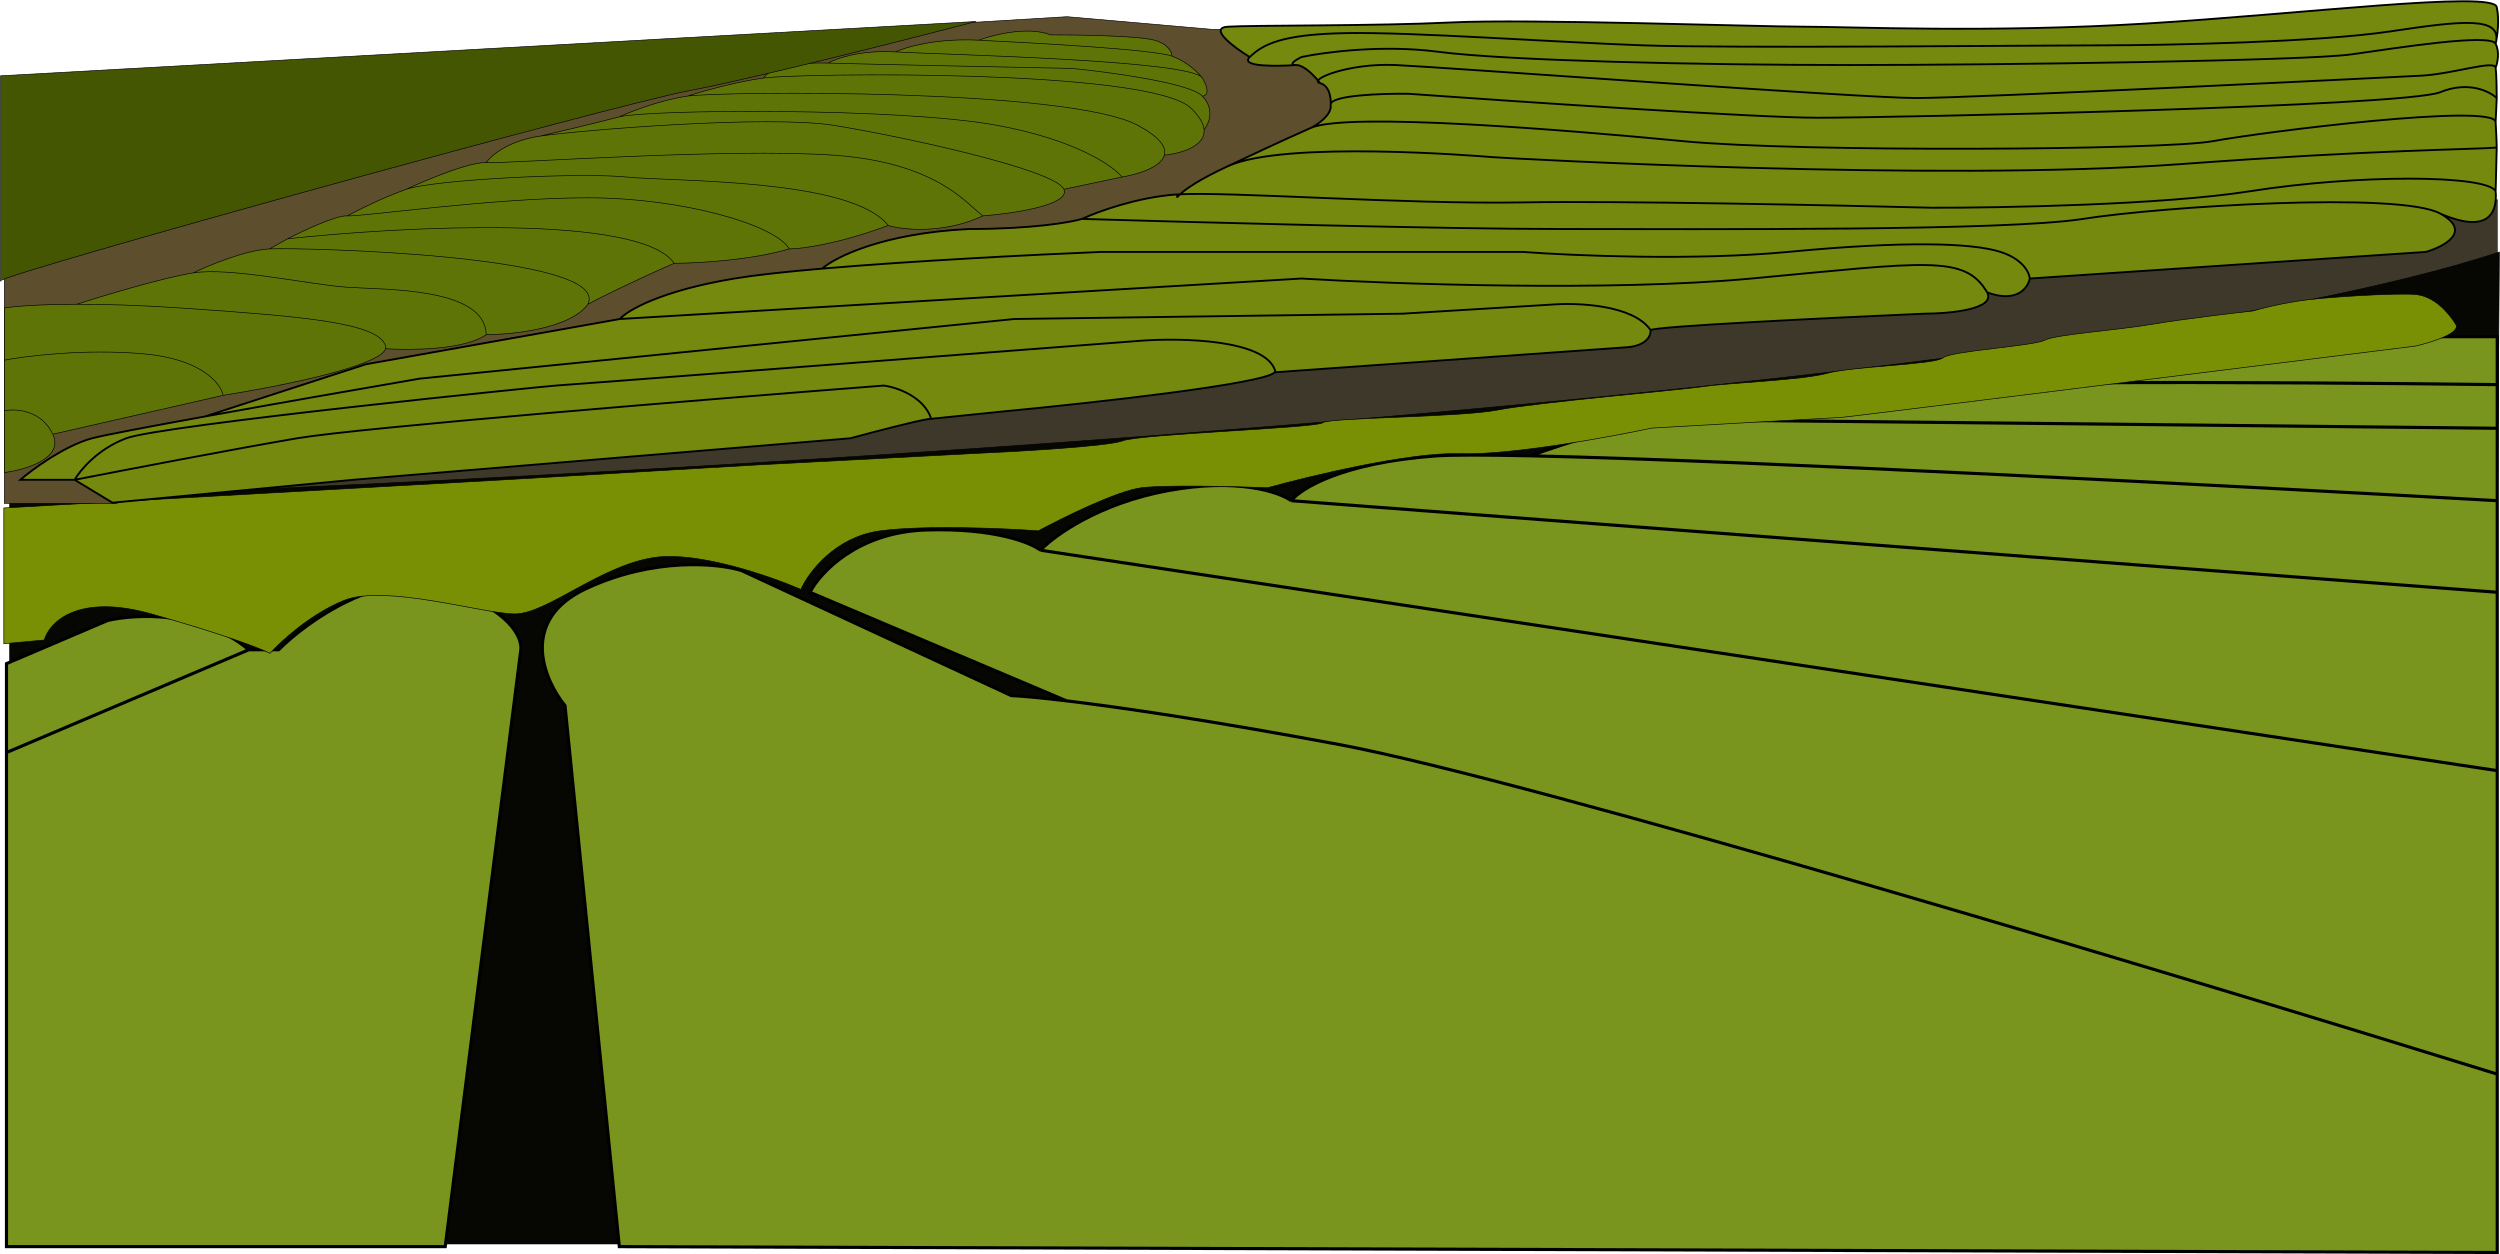 <svg width="3961" height="1987" viewBox="0 0 3961 1987" fill="none" xmlns="http://www.w3.org/2000/svg">
<path d="M3178.83 390.055L3957.47 315.818V554.556L3724.64 561.305L3828.4 503.097L3005.05 590.831L2028.16 695.437L1543.1 723.276L271.795 787.389L1406.43 561.305L3178.83 390.055Z" fill="#3E382A"/>
<path d="M3949.03 1970.95L3960 399.334C3264.88 628.117 1036.94 755.332 15.341 790.763V1970.95H3949.03Z" fill="#060602" stroke="black"/>
<path d="M10.279 1051.43L170.563 983.103C214.43 972.699 320.554 967.412 394.116 1029.5H441.357C486.911 983.947 603.497 900.768 705.403 932.488C807.31 964.207 827.725 1010.38 825.194 1029.5L705.403 1975.17H10.279V1192.32V1051.43Z" fill="#79951E"/>
<path d="M981.259 1975.17L895.212 1118.08C861.75 1077.02 821.651 982.429 928.956 932.488C1036.26 882.546 1137.32 892.557 1174.44 903.805L1602.15 1102.05C1617.37 1102.71 1646.39 1105.22 1689.88 1110.43L1283.27 938.393C1299.58 906.898 1359.19 843.066 1467.17 839.692C1575.15 836.317 1633.08 859.657 1648.54 871.748C1670.2 848.69 1741 797.512 1851.01 777.266C1961.01 757.02 2026.76 779.516 2045.88 793.294C2060.5 774.173 2126.53 733.23 2273.65 722.432C2299.36 720.545 2352.23 720.623 2424.65 722.187C2477.24 703.147 2594.55 665.068 2643.15 665.068C2651.34 665.068 2682.27 665.324 2730.04 665.771C2818.05 649.508 3028.67 615.464 3167.02 609.39C3200.37 607.926 3251.57 607.021 3312.96 606.526C3372.01 585.266 3535.16 540.89 3715.36 533.467H3956.63V609.39V678.565V793.294V938.393V1221V1701.85V1984.45L981.259 1975.17Z" fill="#79951E"/>
<path d="M394.116 1029.5C320.554 967.412 214.43 972.699 170.563 983.103L10.279 1051.43V1192.32M394.116 1029.5L10.279 1192.32M394.116 1029.5H441.357C486.911 983.947 603.497 900.768 705.403 932.488C807.31 964.207 827.725 1010.38 825.194 1029.5L705.403 1975.17H10.279V1192.32M3956.63 1701.85C3472.96 1551.69 2428.87 1237.03 2121.8 1179.66C1917.98 1141.58 1775.73 1120.73 1689.88 1110.43M3956.63 1701.85V1984.45L981.259 1975.17L895.212 1118.08C861.75 1077.02 821.651 982.429 928.956 932.488C1036.26 882.546 1137.32 892.557 1174.44 903.805L1602.15 1102.05C1617.37 1102.71 1646.39 1105.22 1689.88 1110.43M3956.63 1701.85V1221M1689.88 1110.43L1283.27 938.393C1299.58 906.898 1359.19 843.066 1467.17 839.692C1575.15 836.317 1633.08 859.657 1648.54 871.748M1648.54 871.748L3956.63 1221M1648.54 871.748C1670.2 848.69 1741 797.512 1851.01 777.266C1961.01 757.02 2026.76 779.516 2045.88 793.294M3956.63 1221V938.393M2045.88 793.294L3956.63 938.393M2045.88 793.294C2060.5 774.173 2126.53 733.23 2273.65 722.432C2299.36 720.545 2352.23 720.623 2424.65 722.187M3956.63 938.393V793.294M3956.63 793.294C3544.27 770.089 2766.58 729.573 2424.65 722.187M3956.63 793.294V678.565M2424.65 722.187C2477.24 703.147 2594.55 665.068 2643.14 665.068C2651.34 665.068 2682.27 665.324 2730.04 665.771M3956.63 678.565C3609.49 674.825 2965.39 667.976 2730.04 665.771M3956.63 678.565V609.39M2730.04 665.771C2818.05 649.508 3028.67 615.464 3167.02 609.39C3200.37 607.926 3251.57 607.021 3312.96 606.526M3956.63 609.39C3800.61 607.47 3506.27 604.966 3312.96 606.526M3956.63 609.39V533.467C3921.76 533.467 3824.69 533.467 3715.36 533.467C3535.16 540.89 3372.01 585.266 3312.96 606.526" stroke="black" stroke-width="5"/>
<path d="M70.175 1014.02L6.062 1019.92V804.805L785.545 760.938L1202.28 736.473L1538.88 718.758C1609.18 715.664 1755.51 707.285 1778.46 698.511C1807.14 687.545 2084.68 678.265 2095.65 669.829C2106.62 661.393 2313.3 661.393 2373.19 649.583C2433.09 637.772 2659.17 618.37 2698.82 612.464C2738.47 606.559 2856.58 602.341 2895.38 591.375C2934.19 580.408 3065.79 577.877 3078.44 566.91C3091.09 555.944 3221.85 548.351 3239.57 539.072C3257.28 529.792 3350.08 523.887 3409.97 513.764C3457.89 505.666 3536.23 496.33 3569.41 492.674C3578.69 489.862 3605.35 482.888 3637.75 477.489C3678.24 470.74 3796.34 463.992 3826.71 466.523C3857.08 469.053 3879.86 496.048 3890.82 513.764C3899.6 527.936 3851.74 542.727 3826.71 548.351C3525.83 586.032 2922.71 661.393 2917.31 661.393C2911.92 661.393 2714.85 672.641 2616.99 678.265C2548.66 692.888 2392.26 721.457 2313.3 718.758C2234.34 716.058 2077.37 753.626 2008.76 772.748C1958.14 770.78 1847.3 768.024 1808.83 772.748C1770.36 777.472 1683.69 820.27 1645.17 841.079C1591.46 837.142 1466.16 831.631 1394.62 841.079C1323.08 850.527 1281.02 906.88 1268.93 933.875C1220.28 912.785 1105.77 873.136 1036.94 883.259C950.89 895.913 866.53 972.68 815.914 972.68C765.299 972.68 610.077 924.595 544.276 951.59C491.636 973.186 444.732 1016.27 427.86 1035.11C414.081 1028.08 357.167 1005.75 239.738 972.68C122.309 939.611 77.767 986.459 70.175 1014.02Z" fill="#799004" stroke="black"/>
<path d="M2142.89 260.985C2135.46 235.339 833.906 607.984 184.056 797.512H6.9V606.859V130.228L637.074 89.735L1690.72 26.465L1921.86 46.711H2142.89C2141.2 143.162 2150.31 286.63 2142.89 260.985Z" fill="#5D4E2E" stroke="black"/>
<path d="M178.155 796.471L118.26 760.197H32.213C52.178 743.043 102.906 705.869 146.098 694.396C164.99 689.378 236.966 675.785 324.941 659.843L579.707 577.137L982.103 505.431C993.632 492.214 1046.05 460.889 1163.48 441.318C1196.63 435.792 1245.84 430.496 1302.67 425.606C1323.2 407.504 1398.33 369.611 1534.66 362.863C1635.89 362.863 1696.63 352.177 1714.35 346.834C1738.53 335.586 1802.59 312.078 1865.35 308.029C1866.76 307.938 1868.24 307.855 1869.78 307.78C1877.38 300.821 1896.81 285.819 1945.49 263.318C1970.24 251.508 2031.2 222.825 2077.09 202.579C2088.34 196.955 2110.33 181.826 2108.3 166.304C2108.23 165.747 2108.27 165.207 2108.41 164.682C2108.88 154.352 2106.15 135.555 2091.43 131.717C2088.23 130.881 2087.28 129.449 2088.27 127.654C2080.02 117.592 2065.25 103.034 2053.47 103.034C2022.26 105.284 1963.88 105.902 1980.08 90.38C1955.33 75.196 1913.77 44.32 1945.49 42.295C1985.14 39.764 2180.01 41.452 2299.8 35.547C2419.59 29.641 2785.71 42.295 2858.26 42.295C2930.81 42.295 3153.52 52.419 3401.54 37.234C3649.56 22.049 3949.88 -15.069 3955.78 11.082C3959.94 29.489 3957.43 52.292 3955.05 64.785C3954.83 66.223 3954.51 67.724 3954.09 69.291C3960.84 82.788 3956.91 100.222 3954.09 107.252C3955.44 117.376 3955.78 143.527 3955.78 155.337L3954.09 193.299C3955.44 217.595 3955.78 230.417 3955.78 233.792L3954.09 302.967C3956.63 330.806 3948.19 373.83 3866.36 338.398C3917.65 366.743 3872.55 390.701 3843.58 399.137L3215.95 441.318C3213.14 455.94 3195.7 480.798 3148.46 463.251C3162.63 490.246 3088 496.995 3048.92 496.995C2904.78 503.282 2616.27 517.315 2615.31 523.146C2615.31 543.393 2590.56 549.579 2578.19 550.142L2019.75 589.851C2002.94 608.281 1732.12 638.298 1594.55 651.373L1475.45 663.549C1475.5 663.708 1475.56 663.867 1475.61 664.027C1475.51 663.769 1474.89 663.672 1473.8 663.718L1470.78 664.027C1452.09 666.629 1383.87 684.489 1347.38 694.396L559.461 760.197L178.155 796.471Z" fill="#74890D"/>
<path d="M118.26 760.197L178.155 796.471L559.461 760.197L1347.38 694.396C1383.87 684.489 1452.09 666.629 1470.78 664.027M118.26 760.197C194.465 745.293 371.676 711.268 470.883 694.396C570.09 677.524 1131.98 631.689 1400.53 610.88C1420.77 613.692 1464.13 628.258 1475.61 664.027C1475.45 663.585 1473.73 663.615 1470.78 664.027M118.26 760.197C126.696 745.293 154.872 711.268 200.089 694.396C256.61 673.306 874.123 610.88 880.871 610.88C886.27 610.88 1499.51 563.639 1805.45 540.018C1871.25 534.956 2006.4 537.487 2020.57 588.103C2020.57 588.673 2020.29 589.256 2019.75 589.851M118.26 760.197H32.213C52.178 743.043 102.906 705.869 146.098 694.396C164.99 689.378 236.966 675.785 324.941 659.843M1470.78 664.027L1594.55 651.373C1732.12 638.298 2002.94 608.281 2019.75 589.851M2615.31 523.146C2587.64 482.654 2498.61 479.279 2457.55 482.654L2222.19 496.995L1607.21 505.431L664.911 599.913C577.739 614.943 438.104 639.337 324.941 659.843M2615.31 523.146C2615.31 543.393 2590.56 549.579 2578.19 550.142L2019.75 589.851M2615.31 523.146C2616.27 517.315 2904.78 503.282 3048.92 496.995C3088 496.995 3162.63 490.246 3148.46 463.251M324.941 659.843L579.707 577.137L982.103 505.431M982.103 505.431L2061.91 441.318C2206.44 450.035 2551.36 462.239 2774.75 441.318C3053.98 415.166 3113.03 403.356 3148.46 463.251M982.103 505.431C993.632 492.214 1046.05 460.889 1163.48 441.318C1196.63 435.792 1245.84 430.496 1302.67 425.606M3148.46 463.251C3195.7 480.798 3213.14 455.94 3215.95 441.318M3215.95 441.318C3215.39 432.038 3205.32 410.61 3169.55 399.137C3124.84 384.796 3018.55 381.422 2832.95 399.137C2684.48 413.31 2491.02 405.043 2412.84 399.137H2124.33H1744.71C1640.78 403.376 1447.13 413.175 1302.67 425.606M3215.95 441.318L3843.58 399.137C3872.55 390.701 3917.65 366.743 3866.36 338.398M1302.67 425.606C1323.2 407.503 1398.33 369.611 1534.66 362.863C1635.89 362.863 1696.63 352.177 1714.35 346.834M1714.35 346.834C1889.81 352.177 2287.32 362.863 2473.58 362.863C2706.41 362.863 3177.99 366.237 3300.31 346.834C3422.63 327.432 3802.25 302.967 3866.36 338.398M1714.35 346.834C1738.53 335.586 1802.59 312.078 1865.35 308.029M3866.36 338.398C3948.19 373.83 3956.63 330.806 3954.09 302.967M1865.35 308.029C1943.8 302.967 2225.56 324.057 2412.84 320.683C2562.67 317.983 2907.19 325.182 3060.73 329.118C3171.8 329.4 3428.2 324.563 3565.2 302.967C3736.45 275.972 3940.28 276.872 3954.09 302.967M1865.35 308.029C1865.35 320.683 1856.07 304.654 1945.49 263.318M3954.09 302.967L3955.78 233.792M1945.49 263.318C2034.91 221.982 2343.67 247.29 2364.76 248.977C2385.85 250.664 3069.16 288.626 3456.37 259.943C3766.14 236.998 3920.91 236.885 3955.78 233.792M1945.49 263.318C1970.24 251.508 2031.2 222.825 2077.09 202.579M3955.78 233.792C3955.78 230.417 3955.44 217.595 3954.09 193.299M2077.09 202.579C2134.46 177.271 2483.71 205.953 2666.77 223.669C2849.83 241.384 3429.38 238.01 3506.14 223.669C3582.91 209.327 3952.41 162.929 3954.09 193.299M2077.09 202.579C2088.34 196.955 2110.33 181.826 2108.3 166.304M3954.09 193.299L3955.78 155.337M2108.3 166.304C2106.28 150.782 2189.57 148.026 2231.47 148.588C2407.5 161.242 2783.69 186.55 2880.2 186.55C3000.83 186.55 3810.68 168.835 3866.36 146.058C3910.9 127.836 3944.53 144.652 3955.78 155.337M2108.3 166.304C2109.15 156.462 2106.96 135.766 2091.43 131.717M3955.78 155.337C3955.78 143.527 3955.44 117.376 3954.09 107.252M2091.43 131.717C2072.03 126.655 2135.3 99.66 2211.22 103.034C2287.15 106.409 2947.68 155.337 3036.26 155.337C3124.84 155.337 3786.22 122.437 3835.99 119.906C3885.76 117.376 3952.41 94.598 3954.09 107.252M2091.43 131.717C2084.4 122.156 2066.97 103.034 2053.47 103.034M3954.09 107.252C3956.91 100.222 3960.84 82.788 3954.09 69.291M2053.47 103.034C2039.97 103.034 2053.47 94.598 2061.91 90.38C2097.34 82.788 2190.13 70.472 2277.87 81.945C2387.54 96.286 2692.07 103.034 2930.81 103.034C3169.55 103.034 3653.77 96.286 3725.48 86.163C3797.19 76.039 3945.66 52.419 3954.09 69.291M2053.47 103.034C2022.26 105.284 1963.88 105.902 1980.08 90.38M3954.09 69.291C3965.91 24.58 3899.26 33.016 3786.22 49.888C3673.18 66.76 3433.6 71.822 3331.52 71.822C3229.45 71.822 2743.53 76.883 2602.65 71.822C2461.77 66.76 2239.91 50.731 2134.46 52.419C2029.01 54.106 2000.32 70.978 1980.08 90.38M3954.09 69.291C3956.63 58.605 3960.51 32.004 3955.78 11.082C3949.88 -15.069 3649.56 22.049 3401.54 37.234C3153.52 52.419 2930.81 42.295 2858.26 42.295C2785.71 42.295 2419.59 29.641 2299.8 35.547C2180.01 41.452 1985.14 39.764 1945.49 42.295C1913.77 44.32 1955.33 75.196 1980.08 90.38" stroke="black" stroke-width="3"/>
<path d="M83.673 687.943C101.894 726.411 40.087 744.464 6.905 748.682V650.825V570.683V488.01C22.875 485.403 61.359 482.191 121.634 482.053C163.533 468.572 259.141 439.756 306.382 432.333C330.565 420.522 388.548 396.395 427.017 394.371L455.699 378.342C480.163 365.688 533.31 340.718 550.182 342.068C566.772 333.07 608.727 312.036 643.821 299.888C675.034 285.266 744.04 256.359 770.36 257.709C777.672 246.742 805.117 222.952 856.407 215.529C883.121 209.342 945.491 194.607 981.26 185.159C999.538 176.723 1046.72 158.332 1089.24 152.258C1110.89 145.228 1165.33 129.65 1209.87 123.576C1214.09 114.859 1240.41 97.931 1311.95 99.955C1324.6 92.644 1363.75 78.865 1419.09 82.24C1434.83 74.647 1483.2 60.306 1550.69 63.681C1573.75 55.025 1628.8 41.219 1664.57 55.245C1698.32 55.245 1801.24 56.088 1829.07 63.681C1851.35 69.754 1856.91 83.084 1856.91 88.989C1880.08 97.356 1897.42 114.06 1904.1 122.419C1904.47 122.801 1904.77 123.187 1905 123.576C1918.5 146.522 1910.62 152.258 1905 152.258C1925.24 173.179 1915.27 196.406 1907.75 205.405C1910.08 231.623 1871.24 243.201 1844.81 245.898C1839.63 264.479 1804.51 275.948 1777.62 280.485L1685.66 299.888C1696.46 324.858 1604.68 338.412 1557.44 342.068C1494.67 371.087 1431.18 364.283 1407.28 357.253C1327.64 386.947 1269.49 394.371 1250.37 394.371C1188.95 412.592 1103.3 417.148 1068.15 417.148C998.638 447.517 948.078 473.072 931.487 482.053C903.817 520.562 812.54 530.19 770.36 530.19C736.617 554.486 650.007 555.172 610.921 552.479C602.197 580.546 438.663 613.031 353.624 626.36L83.673 687.943Z" fill="#5E7406"/>
<path d="M6.905 650.825C24.902 647.169 65.451 649.475 83.673 687.943M6.905 650.825V748.682C40.087 744.464 101.894 726.411 83.673 687.943M6.905 650.825V570.683M83.673 687.943L353.624 626.36M6.905 570.683C41.774 563.934 134.626 552.461 227.084 560.56C319.542 568.658 349.968 607.801 353.624 626.36M6.905 570.683V488.01C22.875 485.403 61.359 482.191 121.634 482.053M353.624 626.36C438.663 613.031 602.197 580.546 610.921 552.479M121.634 482.053C165.369 481.952 220.576 483.47 286.979 488.01C484.381 501.508 599.11 511.631 610.921 547.905C611.412 549.414 611.399 550.94 610.921 552.479M121.634 482.053C163.533 468.572 259.141 439.756 306.382 432.333M306.382 432.333C365.434 423.053 489.443 450.892 550.182 455.11C610.921 459.328 768.673 455.11 770.36 530.19M306.382 432.333C330.565 420.522 388.549 396.395 427.017 394.371M770.36 530.19C736.617 554.486 650.007 555.172 610.921 552.479M770.36 530.19C812.54 530.19 903.817 520.562 931.487 482.053M427.017 394.371C475.102 391.84 969.449 403.546 931.487 482.053M427.017 394.371L455.699 378.342M931.487 482.053C948.078 473.072 998.638 447.517 1068.15 417.148M455.699 378.342C637.635 358.658 1014.83 338.862 1068.15 417.148M455.699 378.342C480.163 365.688 533.31 340.718 550.182 342.068M1068.15 417.148C1103.3 417.148 1188.95 412.592 1250.37 394.371M550.182 342.068C571.272 343.755 781.327 313.386 931.487 313.386C1081.65 313.386 1229.28 356.409 1250.37 394.371M550.182 342.068C566.772 333.07 608.727 312.036 643.821 299.888M1250.37 394.371C1269.49 394.371 1327.64 386.947 1407.28 357.253M643.821 299.888C687.688 284.703 917.99 272.893 993.07 280.485C1068.15 288.078 1349.07 282.173 1407.28 357.253M643.821 299.888C675.034 285.266 744.04 256.359 770.36 257.709M1407.28 357.253C1431.18 364.283 1494.67 371.087 1557.44 342.068M770.36 257.709C803.261 259.396 1154.2 234.087 1321.23 245.898C1488.26 257.709 1534.66 326.883 1557.44 342.068M770.36 257.709C777.672 246.742 805.117 222.952 856.407 215.529M1557.44 342.068C1604.68 338.412 1696.46 324.858 1685.66 299.888M856.407 215.529C920.521 206.249 1215.78 181.785 1321.23 198.657C1426.68 215.529 1672.17 268.675 1685.66 299.888M856.407 215.529C883.121 209.342 945.491 194.607 981.26 185.159M1685.66 299.888L1777.62 280.485M981.26 185.159C1025.97 173.348 1424.99 169.975 1580.21 198.657C1704.39 221.602 1763.56 262.77 1777.62 280.485M981.26 185.159C999.538 176.723 1046.72 158.332 1089.24 152.258M1777.62 280.485C1804.51 275.948 1839.63 264.479 1844.81 245.898M1089.24 152.258C1142.39 144.666 1693.26 139.605 1802.92 198.657C1838.22 217.662 1848.3 233.391 1844.81 245.898M1089.24 152.258C1110.89 145.228 1165.33 129.65 1209.87 123.576M1209.87 123.576C1265.55 115.984 1822.33 108.392 1887.28 171.661C1900.9 184.929 1906.93 196.091 1907.75 205.405M1209.87 123.576C1214.09 114.859 1240.41 97.931 1311.95 99.955M1844.81 245.898C1871.24 243.201 1910.08 231.623 1907.75 205.405M1311.95 99.955C1383.49 101.98 1599.33 106.423 1698.32 108.391C1758.77 114.296 1884.75 131.337 1905 152.258M1311.95 99.955C1324.6 92.644 1363.75 78.865 1419.09 82.24M1905 152.258C1925.24 173.179 1915.27 196.406 1907.75 205.405M1905 152.258C1910.62 152.258 1918.5 146.522 1905 123.576M1419.09 82.24C1488.26 86.458 1888.13 94.894 1905 123.576M1419.09 82.24C1434.83 74.647 1483.2 60.306 1550.69 63.681M1905 123.576C1899.09 115.703 1881.21 97.762 1856.91 88.989M1550.69 63.681C1635.05 67.899 1826.54 78.022 1856.91 88.989M1550.69 63.681C1573.75 55.025 1628.8 41.219 1664.57 55.245C1698.32 55.245 1801.24 56.088 1829.07 63.681C1851.35 69.754 1856.91 83.084 1856.91 88.989" stroke="black"/>
<path d="M1091.77 143.724C966.918 167.345 7.749 433.078 1 444.888V120.104L1546.47 34.057C1436.52 62.739 1191.65 124.828 1091.77 143.724Z" fill="#455603" stroke="black"/>
</svg>
